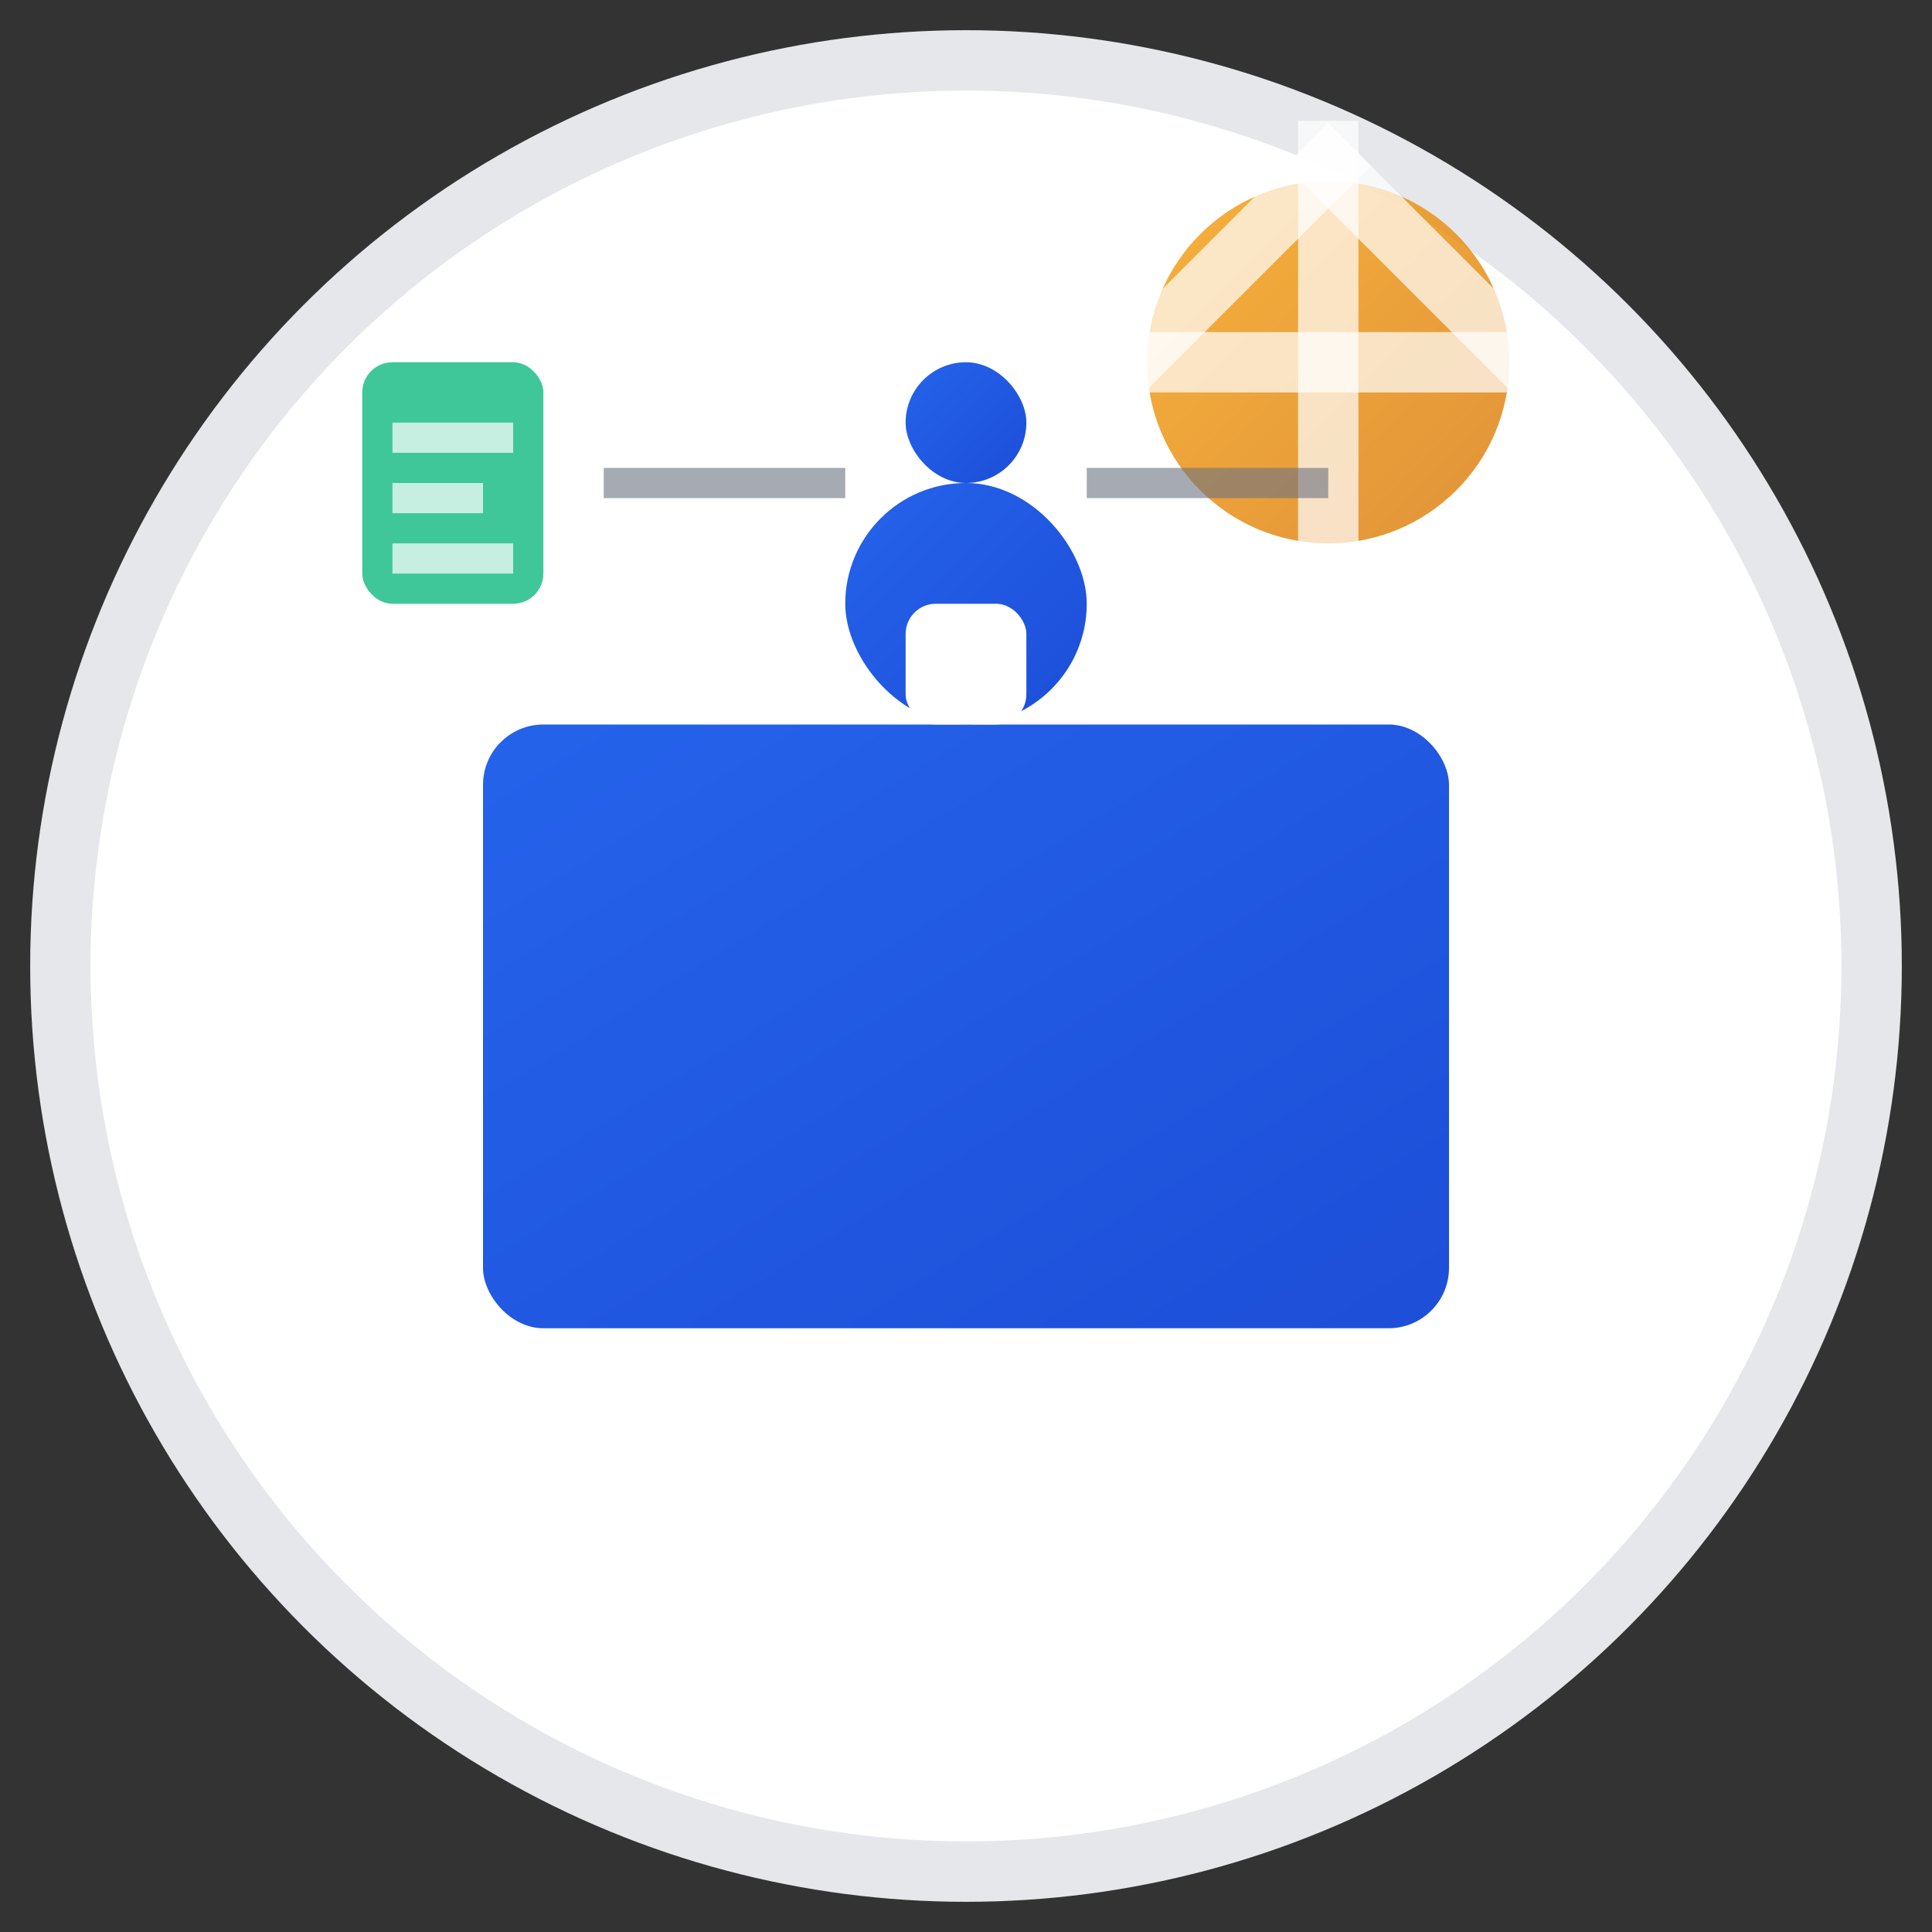 <svg xmlns="http://www.w3.org/2000/svg" viewBox="0 0 32 32" width="32" height="32">
  <rect x="0" y="0" width="32" height="32" fill="#333333" stroke="none"/>
  <defs>
    <linearGradient id="briefcaseGrad" x1="0%" y1="0%" x2="100%" y2="100%">
      <stop offset="0%" style="stop-color:#2563eb;stop-opacity:1" />
      <stop offset="100%" style="stop-color:#1d4ed8;stop-opacity:1" />
    </linearGradient>
    <linearGradient id="gearGrad" x1="0%" y1="0%" x2="100%" y2="100%">
      <stop offset="0%" style="stop-color:#f59e0b;stop-opacity:1" />
      <stop offset="100%" style="stop-color:#d97706;stop-opacity:1" />
    </linearGradient>
  </defs>
  
  <!-- Background circle -->
  <circle cx="16" cy="16" r="15" fill="#ffffff" stroke="#e5e7eb" stroke-width="1"/>
  
  <!-- Briefcase body -->
  <rect x="8" y="12" width="16" height="10" rx="1" fill="url(#briefcaseGrad)"/>
  
  <!-- Briefcase handle -->
  <rect x="14" y="8" width="4" height="4" rx="2" fill="url(#briefcaseGrad)"/>
  <rect x="15" y="6" width="2" height="2" rx="1" fill="url(#briefcaseGrad)"/>
  
  <!-- Briefcase latch -->
  <rect x="15" y="10" width="2" height="2" rx="0.5" fill="#ffffff"/>
  
  <!-- Automation gear -->
  <g transform="translate(22, 6)">
    <circle cx="0" cy="0" r="3" fill="url(#gearGrad)" opacity="0.8"/>
    <rect x="-0.5" y="-4" width="1" height="8" fill="#ffffff" opacity="0.7"/>
    <rect x="-4" y="-0.5" width="8" height="1" fill="#ffffff" opacity="0.7"/>
    <rect x="-2.8" y="-2.8" width="1" height="5.6" fill="#ffffff" opacity="0.7" transform="rotate(45)"/>
    <rect x="-2.8" y="-2.8" width="5.6" height="1" fill="#ffffff" opacity="0.7" transform="rotate(45)"/>
  </g>
  
  <!-- Document/AI element -->
  <g transform="translate(6, 6)">
    <rect x="0" y="0" width="3" height="4" rx="0.5" fill="#10b981" opacity="0.8"/>
    <rect x="0.5" y="1" width="2" height="0.5" fill="#ffffff" opacity="0.7"/>
    <rect x="0.5" y="2" width="1.5" height="0.5" fill="#ffffff" opacity="0.7"/>
    <rect x="0.5" y="3" width="2" height="0.5" fill="#ffffff" opacity="0.7"/>
  </g>
  
  <!-- Connection lines (automation flow) -->
  <path d="M10 8 L14 8" stroke="#6b7280" stroke-width="0.5" opacity="0.6"/>
  <path d="M18 8 L22 8" stroke="#6b7280" stroke-width="0.5" opacity="0.6"/>
</svg>
